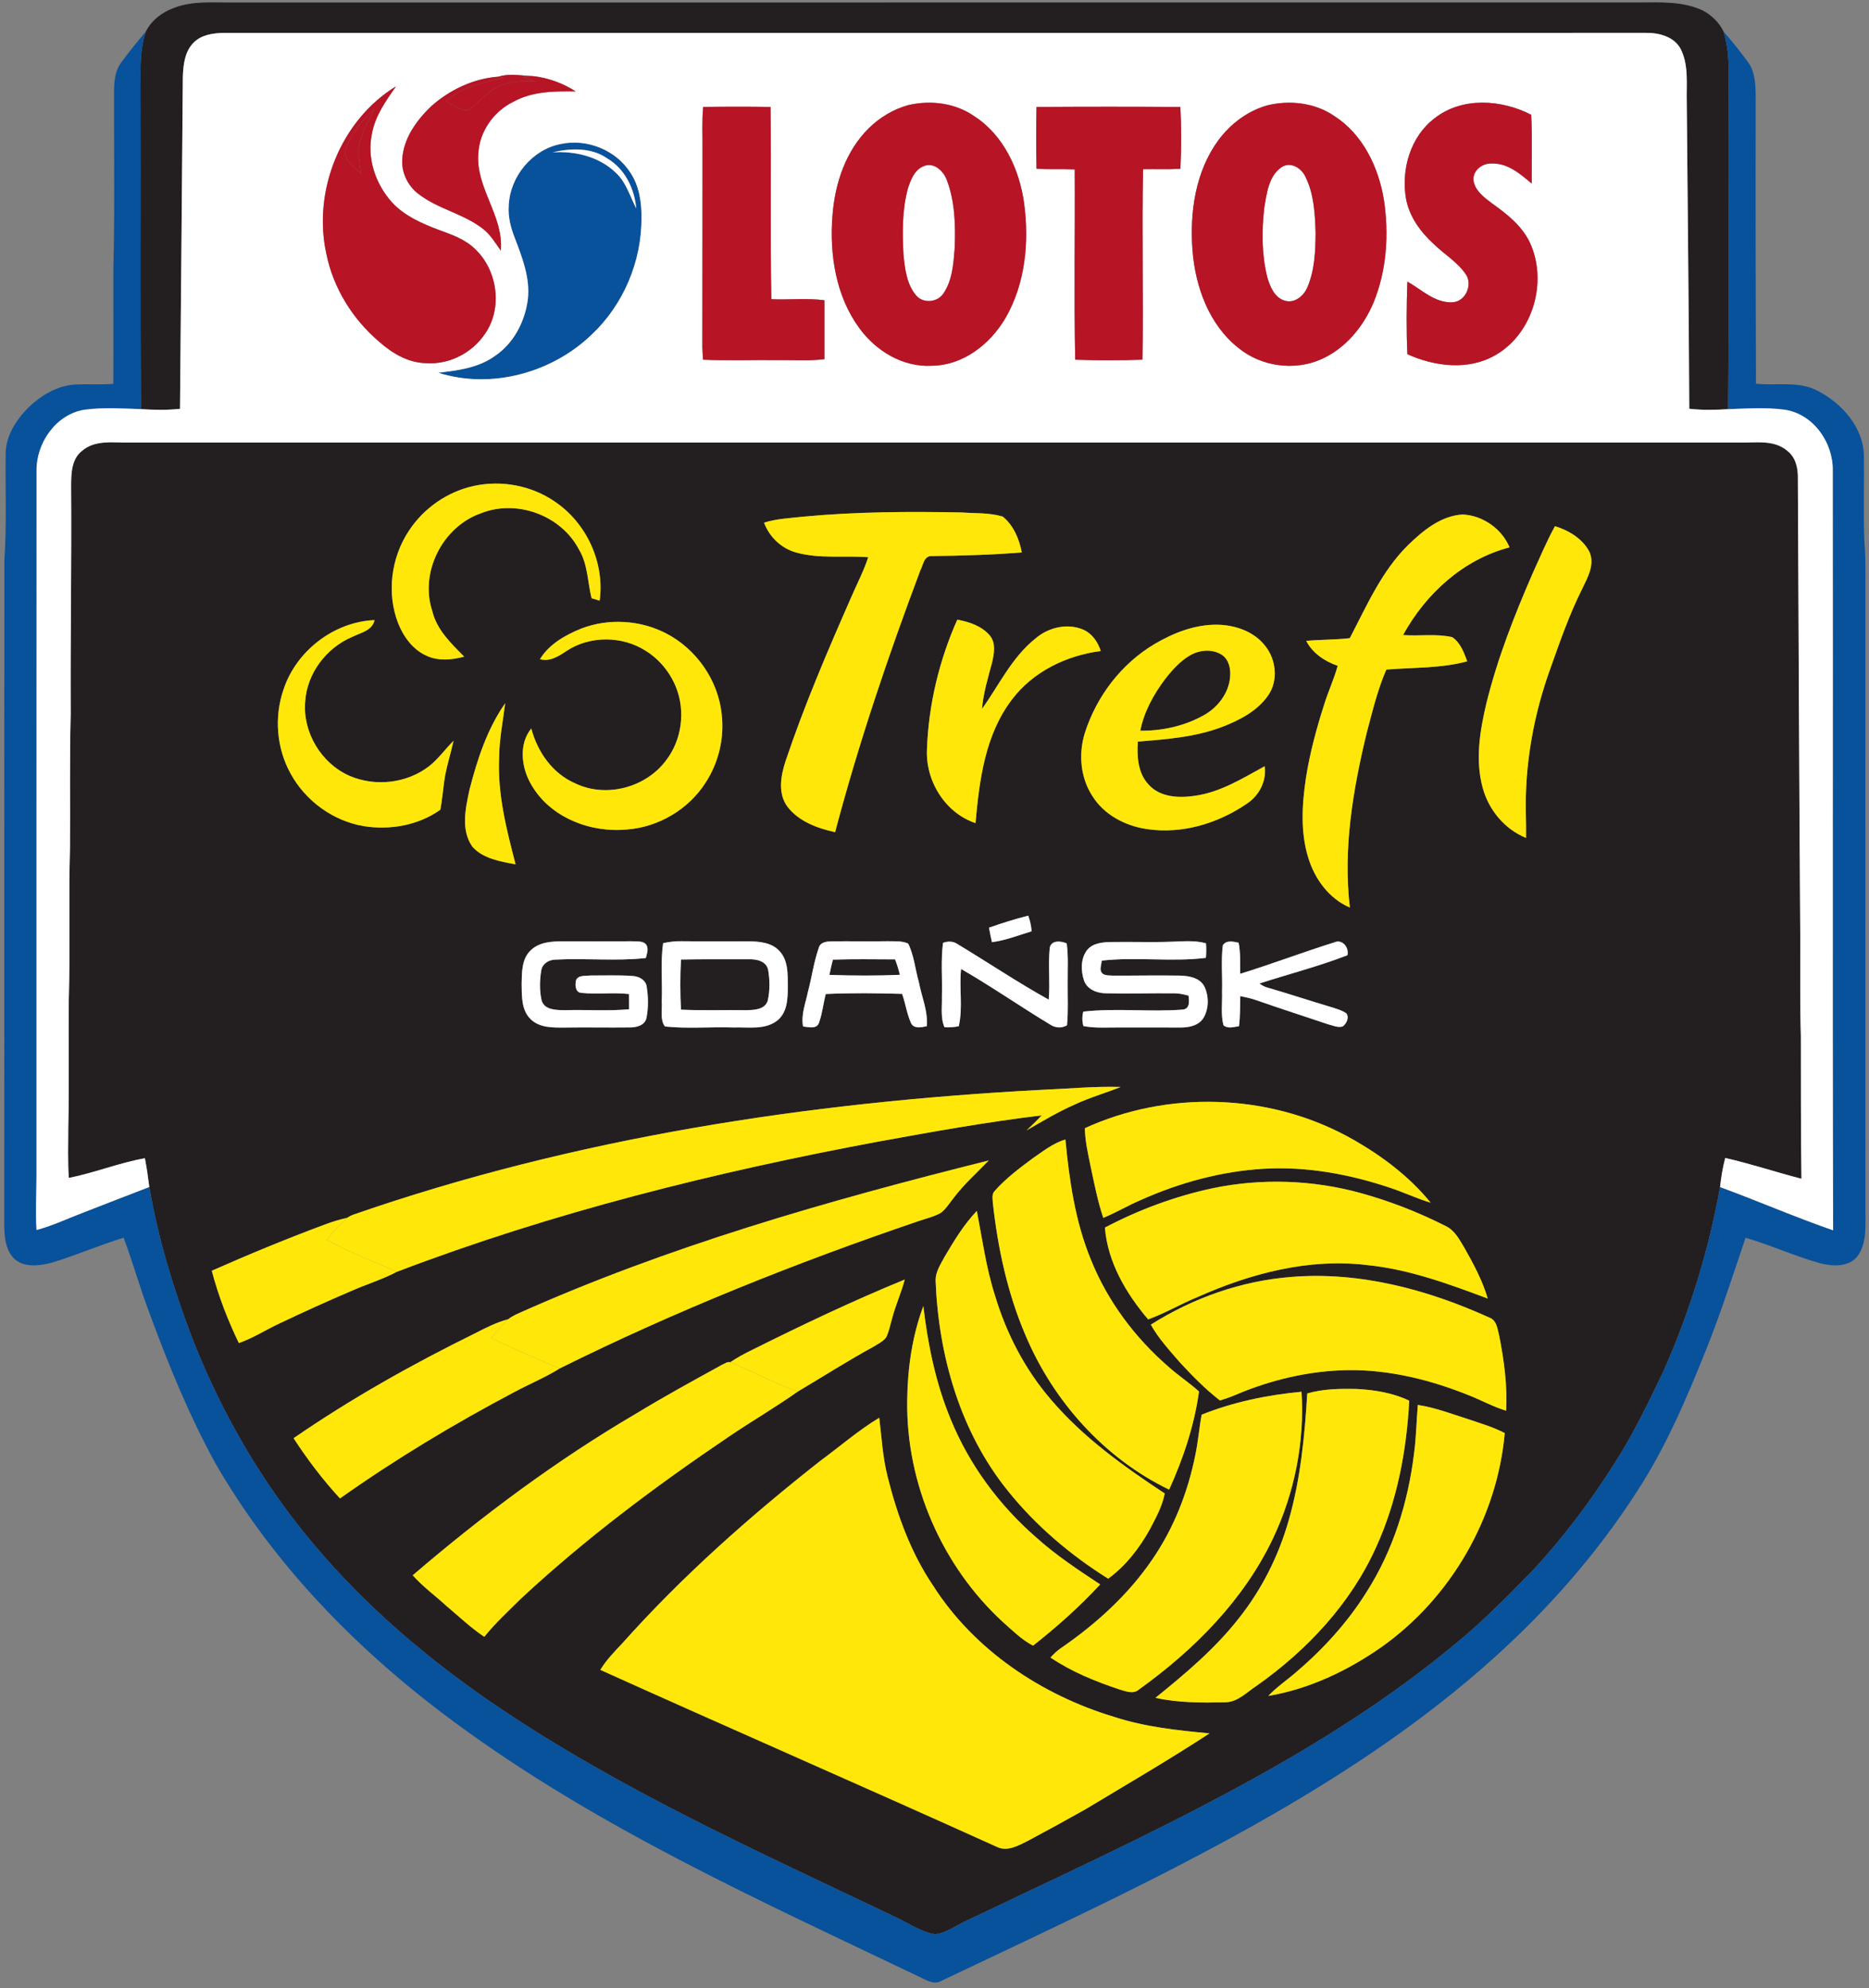 <?xml version="1.0" encoding="UTF-8" ?>
<!DOCTYPE svg PUBLIC "-//W3C//DTD SVG 1.1//EN" "http://www.w3.org/Graphics/SVG/1.1/DTD/svg11.dtd">
<svg width="754pt" height="802pt" viewBox="0 0 754 802" version="1.1" xmlns="http://www.w3.org/2000/svg">
<rect x="0" y="0" width="754" height="802" fill="#808080" stroke="none"/>
<g id="#231f20ff">
<path fill="#231f20" opacity="1.00" d=" M 70.13 3.21 C 77.73 0.24 86.03 1.10 94.00 1.00 C 283.00 1.00 472.00 1.01 660.99 0.99 C 669.66 0.97 678.79 0.43 686.86 4.19 C 690.47 6.07 693.58 9.08 695.35 12.78 C 696.90 18.04 697.43 23.53 697.41 29.00 C 697.14 74.35 697.60 119.71 697.17 165.06 C 691.95 165.38 686.70 165.50 681.49 164.89 C 681.32 123.60 680.81 82.30 680.48 41.00 C 680.31 33.98 681.32 26.44 678.11 19.92 C 675.51 14.81 669.39 13.21 664.07 13.26 C 472.70 13.28 281.33 13.26 89.96 13.27 C 85.80 13.40 81.22 14.06 78.15 17.16 C 74.52 20.74 73.93 26.14 73.76 30.98 C 73.44 75.62 72.98 120.27 72.61 164.92 C 67.37 165.50 62.09 165.37 56.84 165.04 C 56.57 121.69 56.84 78.35 56.70 35.00 C 56.58 27.58 56.48 20.00 58.76 12.85 C 61.05 8.26 65.36 4.94 70.13 3.21 Z" />
<path fill="#231f20" opacity="1.00" d=" M 32.96 181.99 C 38.45 177.10 46.30 178.75 53.00 178.52 C 269.00 178.54 485.00 178.54 701.00 178.52 C 707.71 178.78 715.57 177.07 721.11 181.92 C 724.46 184.52 725.40 188.92 725.30 192.96 C 725.60 254.97 725.84 316.98 726.27 379.00 C 726.30 391.99 726.12 404.98 726.51 417.96 C 726.55 437.15 726.46 456.33 726.75 475.51 C 716.46 472.85 706.36 469.47 696.00 467.12 C 694.98 470.97 694.34 474.90 693.91 478.86 C 689.34 504.37 681.64 529.37 671.12 553.06 C 665.11 565.50 659.21 578.05 651.73 589.68 C 641.97 605.22 630.92 619.98 618.42 633.43 C 608.69 643.37 598.96 653.36 588.22 662.23 C 560.46 685.48 529.58 704.68 497.76 721.82 C 462.47 740.90 425.97 757.59 389.78 774.86 C 385.64 776.74 381.80 779.77 377.19 780.30 C 371.29 779.26 366.28 775.61 360.90 773.18 C 306.15 747.07 250.44 722.11 200.06 687.99 C 173.02 669.63 147.84 648.27 126.77 623.21 C 105.54 598.17 88.96 569.30 77.12 538.72 C 69.84 519.28 63.69 499.32 60.23 478.83 C 59.76 474.94 59.19 471.07 58.46 467.23 C 48.03 469.07 38.15 473.13 27.76 475.17 C 27.30 468.45 27.55 461.72 27.55 455.01 C 27.94 437.68 27.61 420.34 27.76 403.01 C 28.36 382.68 27.64 362.33 28.24 342.00 C 28.38 324.01 28.04 306.02 28.53 288.04 C 28.38 257.36 28.92 226.68 28.69 196.00 C 28.72 191.12 28.79 185.35 32.96 181.99 M 191.08 196.05 C 180.50 198.34 170.97 204.99 165.02 214.02 C 157.79 224.84 155.90 239.22 160.62 251.41 C 162.83 256.99 166.72 262.26 172.38 264.66 C 177.08 266.73 182.42 266.20 187.25 264.89 C 182.01 259.55 176.25 254.16 174.42 246.59 C 169.18 230.89 178.52 212.46 194.06 207.04 C 208.44 201.30 226.33 207.86 233.52 221.59 C 237.17 227.56 237.01 234.72 238.65 241.32 C 239.74 241.62 240.83 241.95 241.91 242.30 C 244.01 226.91 236.60 210.90 223.74 202.29 C 214.33 195.83 202.21 193.59 191.08 196.05 M 324.08 208.42 C 318.77 209.02 313.36 209.22 308.24 210.85 C 310.37 216.59 315.19 221.20 321.11 222.86 C 330.61 225.52 340.56 224.05 350.27 224.78 C 348.42 230.47 345.59 235.77 343.25 241.26 C 333.77 262.84 324.47 284.54 316.96 306.90 C 315.00 312.80 313.69 319.97 317.64 325.37 C 322.21 331.39 329.76 334.12 336.90 335.70 C 346.35 299.96 358.22 264.87 371.22 230.26 C 372.41 228.08 372.73 224.03 376.02 224.31 C 388.09 224.17 400.18 223.83 412.22 222.85 C 411.19 217.44 408.88 211.92 404.52 208.38 C 399.18 206.78 393.48 207.13 387.97 206.73 C 366.67 206.30 345.31 206.43 324.08 208.42 M 567.97 219.97 C 557.35 230.48 551.35 244.40 544.54 257.43 C 538.70 258.12 532.80 257.99 526.95 258.53 C 529.59 263.56 534.40 266.76 539.65 268.58 C 538.21 273.90 535.84 278.89 534.22 284.15 C 531.10 293.88 528.42 303.79 526.84 313.90 C 525.25 324.56 524.57 335.73 527.83 346.15 C 530.45 354.64 536.21 362.55 544.57 366.09 C 541.75 342.35 545.83 318.44 551.42 295.40 C 553.71 286.88 555.73 278.22 559.29 270.11 C 570.17 269.20 581.27 269.67 591.91 266.78 C 590.59 263.21 589.16 259.23 585.87 257.03 C 579.38 255.54 572.63 256.69 566.03 256.18 C 575.16 239.51 590.32 225.68 608.98 220.80 C 605.87 213.28 598.11 207.88 590.01 207.55 C 581.22 208.09 574.02 214.08 567.97 219.97 M 627.31 212.26 C 623.92 218.42 621.22 224.93 618.30 231.32 C 610.91 248.29 604.12 265.61 599.67 283.61 C 597.04 294.74 595.06 306.57 598.16 317.81 C 600.56 326.72 607.04 334.53 615.65 338.01 C 615.69 335.01 615.63 332.00 615.58 329.00 C 615.01 308.53 618.71 288.03 625.76 268.83 C 629.52 258.18 633.29 247.48 638.38 237.36 C 640.54 232.87 643.46 227.70 641.23 222.66 C 638.49 217.31 632.90 213.98 627.31 212.26 M 114.32 278.33 C 110.58 289.28 111.58 301.76 117.16 311.92 C 123.14 323.00 134.30 331.17 146.76 333.26 C 157.38 334.97 168.81 332.93 177.66 326.64 C 178.34 322.86 178.68 319.03 179.20 315.23 C 179.96 309.66 181.77 304.31 182.98 298.84 C 179.60 302.17 176.87 306.14 173.11 309.08 C 164.15 316.02 151.37 317.46 141.01 312.98 C 129.59 307.95 122.05 295.44 123.13 282.97 C 123.85 271.63 131.62 261.41 141.97 256.98 C 145.35 255.25 150.16 254.50 151.10 250.15 C 134.62 250.85 119.38 262.68 114.32 278.33 M 386.19 249.97 C 378.93 266.31 374.63 284.13 373.97 302.02 C 373.25 314.86 381.18 327.88 393.54 332.04 C 395.08 314.80 397.39 296.40 408.22 282.23 C 416.73 270.92 430.24 264.41 444.08 262.62 C 442.92 258.99 440.61 255.59 437.04 254.02 C 430.58 251.23 422.83 253.11 417.64 257.65 C 408.21 265.20 403.03 276.37 396.16 286.00 C 396.68 279.59 398.59 273.42 400.24 267.24 C 401.01 263.75 401.84 259.57 399.44 256.52 C 396.20 252.56 391.06 250.87 386.19 249.97 M 234.58 253.53 C 228.14 256.13 221.53 259.82 217.83 265.92 C 221.88 267.04 225.39 264.69 228.59 262.57 C 238.01 256.38 250.98 256.46 260.44 262.50 C 265.99 265.93 270.32 271.21 272.73 277.26 C 276.60 286.90 275.06 298.47 268.72 306.72 C 260.53 317.75 244.46 322.02 232.01 315.99 C 222.87 312.02 216.82 303.30 214.33 293.87 C 209.11 300.28 210.37 309.90 214.38 316.62 C 221.99 329.81 238.18 336.03 252.91 334.62 C 265.69 333.66 277.80 326.49 284.69 315.66 C 289.97 307.55 292.29 297.59 291.13 287.99 C 289.68 274.29 280.84 261.72 268.62 255.45 C 258.19 250.11 245.53 249.35 234.58 253.53 M 465.79 259.79 C 452.41 267.73 442.38 280.86 437.67 295.64 C 435.02 304.08 435.84 313.76 440.77 321.23 C 445.48 328.74 453.97 333.14 462.56 334.43 C 476.75 336.61 491.45 332.18 503.13 324.12 C 508.04 320.84 511.00 315.04 510.22 309.09 C 501.26 313.99 492.31 319.62 481.98 321.03 C 475.61 321.99 468.04 321.66 463.42 316.55 C 459.05 311.93 458.60 305.18 459.04 299.17 C 470.54 298.21 482.27 297.38 493.15 293.19 C 500.12 290.50 507.19 286.83 511.58 280.57 C 515.75 274.61 514.88 266.09 510.40 260.55 C 505.86 254.69 498.25 252.12 491.05 252.01 C 482.07 251.90 473.42 255.29 465.79 259.79 M 189.44 318.42 C 187.83 325.93 185.80 334.70 190.54 341.52 C 194.88 346.44 201.87 347.50 208.00 348.68 C 204.36 334.71 200.71 320.47 201.35 305.91 C 201.39 298.43 202.87 291.08 203.81 283.69 C 196.55 294.03 192.57 306.30 189.44 318.42 M 398.98 374.23 C 399.33 376.18 399.73 378.13 400.17 380.07 C 405.68 379.37 410.86 377.29 416.14 375.70 C 416.09 373.52 415.52 371.43 414.84 369.38 C 409.48 370.73 404.19 372.38 398.98 374.23 M 214.23 383.24 C 210.41 386.69 210.53 392.27 210.44 397.00 C 210.52 401.79 210.31 407.38 213.97 411.03 C 217.62 414.72 223.19 414.54 228.00 414.51 C 236.68 414.37 245.36 414.57 254.03 414.46 C 256.66 414.49 260.01 413.72 260.77 410.80 C 261.63 406.65 261.55 402.29 260.92 398.12 C 260.56 395.24 257.64 393.76 255.00 393.70 C 249.34 393.30 243.65 393.53 237.97 393.52 C 236.06 393.78 233.27 393.25 232.37 395.47 C 231.98 397.25 232.03 400.21 234.37 400.51 C 240.81 401.21 247.32 400.26 253.77 401.00 C 253.77 403.04 253.78 405.08 253.79 407.13 C 245.22 407.93 236.59 407.24 228.00 407.51 C 224.62 407.45 219.74 407.57 218.51 403.61 C 217.61 399.60 217.70 395.35 218.39 391.31 C 218.88 388.70 221.48 387.15 224.00 387.12 C 236.16 386.45 248.42 387.81 260.55 386.47 C 260.97 384.81 261.68 383.02 260.88 381.36 C 259.68 379.31 257.01 379.93 255.04 379.70 C 245.69 379.73 236.35 379.74 227.01 379.71 C 222.58 379.75 217.62 380.01 214.23 383.24 M 267.51 380.47 C 266.40 388.26 267.28 396.16 266.96 404.00 C 267.24 407.30 266.15 411.21 268.23 414.07 C 277.43 415.06 286.75 414.16 296.00 414.48 C 301.88 414.27 308.63 415.58 313.61 411.66 C 317.65 408.40 317.82 402.78 317.82 398.02 C 317.79 393.10 318.07 387.42 314.40 383.59 C 311.27 380.18 306.33 379.78 301.99 379.72 C 292.99 379.70 283.99 379.79 274.99 379.68 C 272.47 379.61 269.97 379.94 267.51 380.47 M 330.29 382.42 C 328.29 388.12 327.52 394.16 325.96 400.00 C 325.02 404.63 323.08 409.26 323.97 414.07 C 326.12 414.30 329.59 415.32 330.43 412.48 C 331.78 408.77 332.13 404.79 333.14 400.98 C 343.39 400.52 353.68 400.62 363.93 400.93 C 365.29 404.75 365.82 408.85 367.47 412.58 C 368.56 415.18 371.74 414.41 373.89 413.97 C 374.43 407.86 371.82 402.11 370.70 396.22 C 369.21 391.04 368.78 385.48 366.38 380.62 C 363.75 379.46 360.80 379.75 358.00 379.68 C 350.65 379.82 343.30 379.64 335.95 379.72 C 333.80 379.75 330.93 379.87 330.29 382.42 M 380.44 380.34 C 379.48 387.52 380.22 394.78 379.98 402.00 C 380.11 406.12 379.34 410.45 381.02 414.37 C 382.95 414.51 384.89 414.37 386.80 413.97 C 388.52 406.39 386.89 398.55 387.73 390.88 C 399.97 397.93 411.59 406.03 423.69 413.33 C 425.75 414.68 428.31 414.87 430.46 413.60 C 430.99 408.08 430.70 402.53 430.73 397.00 C 430.68 391.53 431.05 386.03 430.35 380.58 C 428.04 379.55 424.07 379.12 423.48 382.39 C 422.80 389.32 423.67 396.31 423.08 403.26 C 410.51 396.27 398.53 388.22 386.21 380.80 C 384.45 379.60 382.37 379.64 380.44 380.34 M 438.45 383.39 C 435.90 386.86 436.03 391.71 437.35 395.64 C 438.62 399.12 442.51 400.63 445.96 400.69 C 455.32 400.90 464.69 400.61 474.06 400.71 C 475.89 400.70 477.68 401.20 479.46 401.62 C 479.75 403.69 480.12 406.80 477.33 407.25 C 463.94 408.33 450.38 406.56 437.02 408.09 C 436.52 410.02 436.54 411.98 437.07 413.91 C 441.66 414.81 446.35 414.46 451.00 414.48 C 459.34 414.42 467.68 414.51 476.02 414.50 C 479.50 414.53 483.56 413.82 485.54 410.60 C 487.73 406.85 487.75 401.89 485.90 397.99 C 484.06 394.39 479.64 393.65 475.99 393.56 C 466.99 393.40 457.98 393.61 448.98 393.57 C 447.67 393.47 446.25 393.59 445.07 392.94 C 443.17 391.67 444.38 389.31 444.46 387.52 C 458.40 385.92 472.56 388.13 486.48 386.40 C 486.68 384.44 486.68 382.48 486.52 380.53 C 482.12 379.29 477.53 379.72 473.03 379.87 C 464.67 380.20 456.30 379.86 447.93 380.01 C 444.55 380.09 440.67 380.50 438.45 383.39 M 493.31 381.34 C 492.53 387.52 493.20 393.78 493.00 400.00 C 493.15 404.51 492.44 409.15 493.56 413.57 C 495.34 415.12 497.78 414.25 499.84 413.97 C 500.35 409.95 500.27 405.89 500.34 401.85 C 502.45 402.25 504.57 402.70 506.62 403.41 C 516.31 406.79 526.08 409.94 535.81 413.21 C 537.73 413.68 539.77 414.70 541.76 414.04 C 543.21 412.85 544.37 410.60 543.21 408.84 C 541.31 407.47 538.99 406.91 536.81 406.19 C 528.35 403.69 519.98 400.89 511.51 398.44 C 510.22 398.15 509.12 397.50 508.09 396.74 C 519.91 392.93 531.99 389.83 543.57 385.35 C 544.38 382.27 541.51 378.66 538.26 380.16 C 525.53 384.13 513.05 388.91 500.31 392.83 C 500.23 388.65 500.54 384.42 499.69 380.29 C 497.56 379.84 494.72 379.10 493.31 381.34 M 420.06 439.65 C 326.03 444.62 231.87 458.98 142.69 489.94 C 141.76 490.27 140.89 490.71 140.07 491.26 C 136.95 491.95 133.90 492.89 130.92 494.02 C 115.57 499.74 100.42 505.98 85.44 512.62 C 88.07 522.66 91.84 532.44 96.36 541.79 C 102.16 539.77 107.34 536.38 112.89 533.81 C 122.45 529.27 132.08 524.89 141.80 520.74 C 147.86 518.07 154.24 516.14 160.11 513.04 C 222.96 489.07 288.49 472.79 354.55 460.48 C 376.36 456.52 398.22 452.58 420.23 449.95 C 418.29 452.04 416.23 454.02 414.16 455.99 C 420.53 452.32 426.84 448.51 433.59 445.56 C 439.58 442.73 445.98 440.95 452.11 438.48 C 441.41 438.16 430.75 439.22 420.06 439.65 M 437.66 455.11 C 437.73 460.19 438.89 465.14 439.89 470.09 C 441.41 477.20 442.77 484.38 445.09 491.28 C 450.24 489.17 455.03 486.30 460.14 484.12 C 475.90 477.06 492.84 472.43 510.11 471.46 C 527.34 470.50 544.58 473.70 560.86 479.17 C 566.36 480.98 571.60 483.51 577.16 485.16 C 568.07 473.99 556.20 465.31 543.62 458.44 C 511.35 441.01 470.97 439.86 437.66 455.11 M 416.42 467.41 C 411.11 471.36 405.75 475.39 401.34 480.36 C 399.98 481.65 400.49 483.64 400.54 485.31 C 402.56 503.47 406.42 521.57 413.62 538.43 C 424.83 565.15 445.45 588.26 471.66 600.91 C 477.37 588.34 481.80 575.03 483.71 561.33 C 479.83 557.80 475.41 554.96 471.52 551.45 C 457.86 539.66 446.75 524.79 440.04 508.00 C 433.74 492.64 431.38 476.09 429.81 459.68 C 424.78 461.14 420.68 464.52 416.42 467.41 M 208.12 530.27 C 207.05 530.81 205.99 531.40 205.05 532.16 C 200.36 533.41 196.02 535.60 191.74 537.82 C 166.40 550.27 141.69 564.15 118.44 580.17 C 124.00 588.73 130.23 596.94 137.15 604.46 C 159.62 588.57 183.24 574.35 207.58 561.51 C 213.64 558.25 220.06 555.65 225.90 551.97 C 272.64 528.77 321.20 509.37 370.59 492.58 C 373.55 491.57 376.66 490.87 379.42 489.35 C 381.55 487.83 382.90 485.51 384.52 483.52 C 388.71 477.85 394.03 473.20 398.89 468.13 C 333.98 484.35 269.28 502.79 208.12 530.27 M 489.26 479.32 C 474.12 482.56 459.44 487.99 445.75 495.20 C 446.83 509.11 454.30 521.81 463.19 532.24 C 470.08 529.76 476.40 525.97 483.17 523.21 C 504.54 513.68 528.12 507.45 551.65 510.34 C 568.50 512.04 584.45 517.95 600.19 523.83 C 598.06 516.56 594.44 509.85 590.73 503.29 C 588.77 500.05 586.92 496.38 583.36 494.65 C 572.32 489.05 560.73 484.52 548.80 481.24 C 529.46 475.94 508.89 475.25 489.26 479.32 M 381.06 507.01 C 379.49 509.96 377.46 512.95 377.44 516.42 C 378.58 546.72 387.31 577.57 406.62 601.43 C 417.88 615.47 431.83 627.29 447.06 636.83 C 454.15 631.67 459.65 624.55 463.88 616.92 C 466.31 612.30 468.89 607.64 469.88 602.46 C 453.40 591.59 437.09 579.94 424.18 564.83 C 413.61 552.63 406.01 538.02 401.40 522.59 C 397.83 511.47 396.28 499.89 394.08 488.47 C 388.86 493.97 384.89 500.50 381.06 507.01 M 464.27 534.37 C 467.34 539.86 471.63 544.53 475.72 549.28 C 480.85 554.84 486.15 560.32 492.16 564.94 C 495.60 563.97 498.86 562.53 502.15 561.17 C 515.48 555.98 529.69 552.89 544.01 552.70 C 560.85 552.54 577.47 556.72 592.99 563.03 C 597.90 564.96 602.54 567.58 607.62 569.07 C 608.13 559.04 606.81 549.01 604.89 539.19 C 604.14 536.33 603.95 532.52 600.65 531.43 C 575.78 520.15 548.39 512.86 520.90 515.12 C 500.80 516.69 481.26 523.59 464.27 534.37 M 303.45 544.54 C 300.40 546.01 297.41 547.63 294.59 549.52 C 293.45 549.19 292.42 550.10 291.41 550.48 C 279.64 556.95 267.85 563.40 256.37 570.39 C 224.42 589.14 194.61 611.36 166.51 635.46 C 170.58 640.07 175.60 643.70 180.11 647.85 C 185.14 652.07 189.90 656.64 195.38 660.29 C 199.79 654.76 205.03 650.00 210.02 645.02 C 235.95 620.86 264.40 599.57 293.75 579.74 C 303.00 573.44 312.70 567.82 321.83 561.36 C 331.99 555.33 341.95 548.97 352.31 543.30 C 354.10 542.18 356.15 541.25 357.46 539.54 C 358.68 537.16 359.13 534.49 359.88 531.94 C 361.25 526.57 363.61 521.52 365.00 516.16 C 344.10 524.73 323.66 534.44 303.45 544.54 M 365.99 565.00 C 365.53 598.47 379.98 631.73 404.63 654.36 C 408.48 657.74 412.16 661.48 416.77 663.85 C 426.36 656.29 435.56 648.13 443.83 639.15 C 434.89 633.24 425.90 627.32 417.93 620.11 C 403.02 607.13 390.96 590.78 383.50 572.44 C 377.49 557.93 374.32 542.43 372.50 526.88 C 367.97 539.03 366.12 552.07 365.99 565.00 M 527.38 562.12 C 526.34 579.24 524.70 596.45 519.98 613.00 C 515.94 627.42 509.11 641.06 499.79 652.80 C 490.19 665.08 478.21 675.15 466.14 684.90 C 475.31 686.93 484.76 686.89 494.09 686.70 C 499.26 686.75 502.96 682.63 507.00 680.01 C 527.27 665.72 544.88 646.94 555.15 624.15 C 563.62 605.62 567.45 585.29 568.51 565.03 C 561.85 561.84 554.41 560.65 547.09 560.29 C 540.49 560.17 533.76 560.25 527.38 562.12 M 484.77 570.68 C 483.77 576.13 483.35 581.68 482.19 587.11 C 479.19 601.99 473.55 616.42 464.94 628.97 C 455.21 643.32 442.15 655.13 427.93 664.90 C 426.38 665.95 425.05 667.27 423.80 668.65 C 432.29 674.39 441.90 678.28 451.59 681.51 C 454.15 682.25 457.21 683.59 459.53 681.51 C 481.71 665.59 501.71 645.51 513.55 620.61 C 522.25 602.27 526.37 581.68 525.06 561.43 C 511.32 562.72 497.61 565.54 484.77 570.68 M 571.99 566.75 C 571.42 573.25 571.35 579.78 570.47 586.25 C 568.07 605.97 562.03 625.45 551.28 642.25 C 543.48 654.75 533.39 665.69 522.16 675.18 C 518.64 678.14 514.83 680.78 511.65 684.13 C 528.17 681.35 543.73 673.95 557.39 664.37 C 585.33 644.55 604.00 612.24 607.05 578.11 C 602.41 575.65 597.34 574.23 592.41 572.53 C 585.67 570.38 579.01 567.82 571.99 566.75 M 331.11 589.17 C 302.53 611.63 275.20 635.84 250.98 662.99 C 247.83 666.34 244.58 669.66 242.18 673.62 C 295.36 697.61 348.85 720.91 402.00 744.95 C 406.32 747.17 410.84 744.49 414.70 742.58 C 422.48 738.42 430.23 734.19 437.92 729.85 C 454.66 719.77 471.58 709.94 487.94 699.24 C 475.00 698.03 461.97 696.66 449.55 692.61 C 420.21 683.80 392.99 665.64 376.38 639.56 C 367.45 626.35 361.96 611.16 358.11 595.79 C 356.10 587.97 355.68 579.90 354.71 571.92 C 346.35 576.95 338.97 583.41 331.11 589.17 Z" />
<path fill="#231f20" opacity="1.00" d=" M 480.25 264.28 C 484.05 262.14 489.13 261.72 492.91 264.14 C 495.77 266.05 496.56 269.79 496.26 273.02 C 495.76 279.63 491.27 285.41 485.59 288.56 C 477.83 292.89 468.86 294.87 460.02 294.77 C 461.52 287.14 465.36 280.17 469.99 274.00 C 472.88 270.28 476.11 266.65 480.25 264.28 Z" />
<path fill="#231f20" opacity="1.00" d=" M 274.73 387.08 C 283.84 386.88 292.96 387.03 302.07 386.98 C 305.13 386.86 309.12 387.67 309.87 391.19 C 310.59 395.29 310.64 399.63 309.71 403.70 C 308.58 407.34 304.15 407.45 301.00 407.50 C 292.24 407.36 283.47 407.71 274.72 407.29 C 274.39 400.56 274.36 393.80 274.73 387.08 Z" />
<path fill="#231f20" opacity="1.00" d=" M 336.01 387.13 C 344.37 386.84 352.73 387.00 361.09 387.02 C 361.88 389.04 362.53 391.11 363.02 393.24 C 353.56 393.65 344.07 393.61 334.61 393.26 C 335.01 391.19 335.48 389.15 336.01 387.13 Z" />
</g>
<g id="#08519bff">
<path fill="#08519b" opacity="1.00" d=" M 49.03 25.02 C 52.13 20.85 55.37 16.78 58.76 12.85 C 56.48 20.00 56.58 27.58 56.70 35.00 C 56.84 78.35 56.57 121.69 56.84 165.04 C 49.30 164.79 41.70 164.29 34.20 165.27 C 22.66 167.02 14.59 178.63 14.74 189.94 C 14.69 284.63 14.74 379.32 14.72 474.01 C 14.71 481.40 14.26 488.79 14.73 496.18 C 21.11 494.48 27.08 491.65 33.22 489.30 C 42.23 485.83 51.21 482.27 60.23 478.83 C 63.69 499.32 69.84 519.28 77.12 538.72 C 88.96 569.30 105.54 598.17 126.77 623.21 C 147.84 648.27 173.02 669.63 200.06 687.99 C 250.44 722.11 306.15 747.07 360.90 773.18 C 366.28 775.61 371.29 779.26 377.19 780.30 C 381.80 779.77 385.64 776.74 389.78 774.86 C 425.97 757.59 462.47 740.90 497.76 721.82 C 529.58 704.68 560.46 685.48 588.22 662.23 C 598.96 653.36 608.69 643.37 618.42 633.43 C 630.92 619.98 641.97 605.22 651.73 589.68 C 659.21 578.05 665.11 565.50 671.12 553.06 C 681.64 529.37 689.34 504.37 693.91 478.86 C 709.20 484.47 724.15 490.98 739.53 496.31 C 739.23 394.20 739.52 292.08 739.38 189.96 C 739.63 178.52 731.51 166.91 719.81 165.25 C 712.31 164.28 704.71 164.80 697.17 165.06 C 697.60 119.71 697.14 74.35 697.41 29.00 C 697.43 23.53 696.90 18.04 695.35 12.78 C 698.80 16.65 702.00 20.75 705.08 24.92 C 708.14 28.93 708.22 34.19 708.29 39.01 C 708.20 77.60 708.26 116.19 708.40 154.78 C 716.70 155.71 725.64 153.53 733.34 157.69 C 743.14 162.74 751.76 172.43 751.96 183.93 C 752.12 195.30 751.69 206.67 752.12 218.03 C 752.83 226.67 752.48 235.34 752.55 244.00 C 752.56 325.33 752.52 406.66 752.57 487.99 C 752.49 494.21 753.27 501.15 749.51 506.55 C 746.05 511.23 739.40 510.90 734.35 509.62 C 724.11 506.76 714.40 502.28 704.20 499.31 C 699.03 514.64 694.08 530.06 688.04 545.09 C 680.24 564.52 671.95 583.93 660.48 601.53 C 644.34 626.67 624.44 649.29 602.21 669.21 C 575.10 693.57 544.69 713.97 513.16 732.11 C 470.07 756.90 424.83 777.64 379.98 798.97 C 376.58 801.08 373.11 798.34 369.99 797.02 C 305.99 766.42 240.64 737.04 183.30 694.69 C 144.92 666.44 110.70 631.66 86.84 590.18 C 76.36 571.07 68.10 550.84 60.57 530.42 C 56.63 520.17 53.72 509.56 49.88 499.29 C 40.00 502.31 30.51 506.49 20.61 509.44 C 15.67 510.68 9.45 511.47 5.49 507.52 C 1.64 503.37 1.72 497.30 1.70 492.00 C 1.81 403.34 1.68 314.67 1.77 226.00 C 2.74 211.67 2.12 197.29 2.29 182.94 C 2.34 176.25 6.03 170.21 10.44 165.44 C 15.83 159.87 22.98 155.34 30.93 155.09 C 35.85 154.90 40.79 155.23 45.71 154.85 C 45.83 139.23 45.68 123.61 45.74 107.99 C 46.31 86.00 45.96 64.00 46.01 42.00 C 46.10 36.29 45.35 29.87 49.03 25.02 Z" />
<path fill="#08519b" opacity="1.00" d=" M 205.24 83.02 C 205.66 71.33 214.60 60.36 226.17 58.11 C 236.75 55.80 248.48 60.50 254.32 69.66 C 257.90 75.04 258.86 81.66 258.79 88.00 C 258.84 105.45 251.55 122.84 238.84 134.84 C 222.83 150.39 198.29 157.15 176.81 150.37 C 184.70 149.45 192.97 148.42 199.60 143.64 C 207.18 138.59 211.73 129.85 212.92 120.96 C 213.98 112.36 210.75 104.06 207.75 96.17 C 206.09 92.00 204.90 87.55 205.24 83.02 M 222.87 61.46 C 232.00 60.85 241.63 63.15 248.37 69.62 C 252.60 73.49 254.12 79.18 256.69 84.10 C 255.96 76.13 252.15 68.16 245.08 63.97 C 238.63 59.42 230.23 59.75 222.87 61.46 Z" />
</g>
<g id="#ffffffff">
<path fill="#ffffff" opacity="1.00" d=" M 78.15 17.16 C 81.22 14.06 85.80 13.40 89.96 13.27 C 281.33 13.26 472.70 13.28 664.07 13.26 C 669.39 13.21 675.51 14.81 678.11 19.92 C 681.32 26.44 680.31 33.98 680.48 41.00 C 680.81 82.30 681.32 123.60 681.49 164.89 C 686.70 165.50 691.95 165.38 697.17 165.06 C 704.71 164.80 712.31 164.28 719.81 165.25 C 731.51 166.91 739.63 178.52 739.38 189.96 C 739.52 292.08 739.23 394.20 739.53 496.31 C 724.15 490.98 709.20 484.47 693.91 478.86 C 694.34 474.90 694.98 470.97 696.00 467.12 C 706.36 469.47 716.46 472.85 726.75 475.51 C 726.46 456.33 726.55 437.15 726.51 417.96 C 726.12 404.98 726.30 391.99 726.27 379.00 C 725.84 316.98 725.60 254.97 725.30 192.96 C 725.40 188.92 724.46 184.52 721.11 181.92 C 715.57 177.07 707.71 178.78 701.00 178.52 C 485.00 178.54 269.00 178.54 53.00 178.52 C 46.30 178.75 38.45 177.10 32.96 181.99 C 28.79 185.35 28.72 191.12 28.69 196.00 C 28.92 226.68 28.38 257.36 28.53 288.04 C 28.04 306.02 28.38 324.01 28.24 342.00 C 27.64 362.33 28.36 382.68 27.76 403.01 C 27.61 420.34 27.94 437.68 27.55 455.01 C 27.55 461.72 27.30 468.45 27.76 475.17 C 38.15 473.13 48.03 469.07 58.46 467.23 C 59.19 471.07 59.76 474.94 60.23 478.83 C 51.21 482.27 42.23 485.83 33.22 489.30 C 27.08 491.65 21.11 494.48 14.73 496.18 C 14.26 488.79 14.71 481.40 14.72 474.01 C 14.74 379.32 14.69 284.63 14.74 189.94 C 14.59 178.63 22.66 167.02 34.20 165.27 C 41.70 164.29 49.30 164.79 56.84 165.04 C 62.09 165.37 67.37 165.50 72.61 164.92 C 72.98 120.27 73.44 75.62 73.76 30.98 C 73.93 26.14 74.52 20.74 78.15 17.16 M 201.06 30.93 C 191.03 31.66 181.38 36.24 173.92 42.91 C 168.08 48.51 162.85 55.71 162.30 64.05 C 161.85 69.51 164.48 74.94 168.81 78.23 C 176.65 84.33 186.91 86.15 194.76 92.25 C 197.83 94.60 199.82 97.98 202.03 101.09 C 203.29 87.17 191.86 75.87 192.97 61.97 C 193.41 53.06 199.12 44.98 207.05 41.08 C 214.74 36.81 223.71 36.75 232.25 36.89 C 227.11 33.57 221.20 31.41 215.12 30.71 C 210.47 30.56 205.59 29.51 201.06 30.93 M 131.67 102.42 C 134.46 116.26 142.32 128.83 153.06 137.93 C 158.31 142.58 164.78 146.40 171.99 146.50 C 181.27 147.14 190.53 142.33 195.67 134.65 C 202.89 124.25 200.73 108.96 191.59 100.41 C 187.62 96.51 182.26 94.66 177.15 92.79 C 170.31 90.21 163.30 87.19 158.23 81.73 C 151.55 74.38 147.95 63.94 150.02 54.08 C 151.28 46.83 155.63 40.73 159.75 34.84 C 137.43 48.52 126.07 77.02 131.67 102.42 M 366.37 42.42 C 360.43 44.05 355.00 47.34 350.60 51.61 C 341.16 60.84 336.80 74.07 335.84 86.99 C 334.61 102.66 337.17 119.42 346.66 132.34 C 353.33 141.59 364.33 148.24 375.99 147.54 C 388.47 147.40 399.33 138.94 405.49 128.55 C 413.66 114.60 415.26 97.69 413.14 81.91 C 411.24 68.31 404.89 54.55 393.06 46.89 C 385.37 41.52 375.37 40.29 366.37 42.42 M 511.38 42.47 C 503.41 44.67 496.46 49.92 491.56 56.51 C 482.23 69.20 479.90 85.71 481.09 101.08 C 482.26 115.74 487.75 131.03 499.63 140.37 C 508.78 147.87 522.15 149.74 532.97 144.94 C 542.76 140.62 549.98 131.85 554.08 122.15 C 559.47 109.07 560.38 94.48 558.30 80.59 C 556.14 67.41 549.78 54.14 538.23 46.76 C 530.46 41.46 520.41 40.30 511.38 42.47 M 578.72 47.74 C 569.01 55.09 565.25 68.23 567.18 79.94 C 568.44 87.29 573.07 93.58 578.47 98.51 C 582.70 102.61 587.99 105.71 591.34 110.64 C 594.25 114.88 591.22 121.72 585.94 121.94 C 578.85 122.30 573.56 116.82 567.77 113.61 C 567.42 123.36 567.33 133.15 567.78 142.89 C 578.80 147.87 592.46 149.57 603.30 143.25 C 618.54 134.50 624.50 113.50 617.14 97.75 C 613.91 91.02 607.89 86.30 601.96 82.07 C 598.78 79.67 595.01 76.97 594.43 72.71 C 594.09 68.66 598.21 65.66 602.01 65.96 C 608.36 65.84 613.36 70.20 617.93 74.04 C 617.85 64.79 618.21 55.54 617.72 46.30 C 605.75 40.10 589.75 38.99 578.72 47.74 M 283.68 43.14 C 283.15 48.75 283.45 54.38 283.41 60.00 C 283.38 86.66 283.40 113.33 283.35 140.00 C 283.37 141.70 283.51 143.41 283.63 145.11 C 293.74 145.53 303.87 145.16 314.00 145.27 C 320.19 145.18 326.41 145.67 332.58 144.89 C 332.58 136.96 332.58 129.04 332.58 121.12 C 325.47 120.20 318.30 121.03 311.17 120.70 C 310.69 94.86 311.16 69.00 310.85 43.15 C 301.80 42.99 292.73 43.02 283.68 43.14 M 418.15 43.15 C 418.00 51.45 417.96 59.77 418.16 68.07 C 423.29 68.42 428.43 68.10 433.57 68.35 C 433.73 93.93 433.24 119.53 433.76 145.11 C 442.80 145.41 451.86 145.43 460.90 145.10 C 461.31 119.49 460.61 93.87 461.14 68.26 C 466.16 68.15 471.19 68.40 476.21 68.09 C 476.60 59.79 476.61 51.46 476.20 43.16 C 456.85 43.01 437.50 43.03 418.15 43.15 M 205.24 83.02 C 204.90 87.55 206.09 92.00 207.75 96.17 C 210.75 104.06 213.98 112.36 212.92 120.96 C 211.73 129.85 207.18 138.59 199.60 143.64 C 192.97 148.42 184.70 149.45 176.81 150.37 C 198.29 157.15 222.83 150.39 238.84 134.84 C 251.55 122.84 258.84 105.45 258.79 88.00 C 258.86 81.66 257.90 75.04 254.32 69.66 C 248.48 60.50 236.75 55.80 226.17 58.11 C 214.60 60.36 205.66 71.33 205.24 83.02 Z" />
<path fill="#ffffff" opacity="1.00" d=" M 222.87 61.46 C 230.23 59.75 238.63 59.42 245.08 63.97 C 252.15 68.16 255.96 76.13 256.69 84.10 C 254.12 79.18 252.60 73.49 248.37 69.62 C 241.63 63.15 232.00 60.85 222.87 61.46 Z" />
<path fill="#ffffff" opacity="1.00" d=" M 372.31 67.17 C 376.65 65.06 380.78 69.03 382.08 72.93 C 385.27 81.53 385.50 90.92 385.15 99.99 C 384.65 106.31 384.24 113.16 380.50 118.53 C 378.08 122.00 372.52 122.50 369.68 119.28 C 365.76 114.76 365.08 108.46 364.49 102.74 C 364.01 93.91 363.93 84.87 366.21 76.25 C 367.31 72.79 368.75 68.79 372.31 67.17 Z" />
<path fill="#ffffff" opacity="1.00" d=" M 517.36 67.22 C 520.98 65.22 525.12 67.95 526.66 71.34 C 530.11 78.31 530.51 86.31 530.74 93.96 C 530.70 101.25 530.38 108.79 527.55 115.61 C 526.18 119.12 522.57 122.37 518.58 121.37 C 514.25 120.29 512.35 115.67 511.25 111.79 C 508.97 102.72 509.01 93.20 510.02 83.95 C 511.03 78.04 511.78 70.70 517.36 67.22 Z" />
<path fill="#ffffff" opacity="1.00" d=" M 398.98 374.23 C 404.19 372.38 409.48 370.73 414.84 369.38 C 415.52 371.43 416.09 373.52 416.14 375.70 C 410.86 377.29 405.68 379.37 400.17 380.07 C 399.73 378.13 399.33 376.18 398.98 374.23 Z" />
<path fill="#ffffff" opacity="1.00" d=" M 214.23 383.24 C 217.62 380.01 222.58 379.75 227.01 379.71 C 236.35 379.74 245.69 379.73 255.04 379.70 C 257.01 379.93 259.68 379.31 260.88 381.36 C 261.68 383.02 260.97 384.81 260.55 386.47 C 248.42 387.81 236.16 386.45 224.00 387.12 C 221.48 387.15 218.88 388.70 218.39 391.31 C 217.70 395.35 217.61 399.60 218.51 403.61 C 219.74 407.57 224.62 407.45 228.00 407.51 C 236.59 407.24 245.22 407.93 253.79 407.13 C 253.78 405.08 253.77 403.04 253.77 401.00 C 247.32 400.26 240.81 401.21 234.37 400.51 C 232.03 400.21 231.98 397.25 232.37 395.47 C 233.27 393.25 236.06 393.78 237.97 393.52 C 243.65 393.53 249.34 393.30 255.00 393.70 C 257.64 393.76 260.56 395.24 260.92 398.12 C 261.55 402.29 261.63 406.65 260.77 410.80 C 260.01 413.72 256.66 414.49 254.03 414.46 C 245.36 414.57 236.68 414.37 228.00 414.51 C 223.19 414.54 217.62 414.72 213.97 411.03 C 210.31 407.38 210.52 401.79 210.44 397.00 C 210.53 392.27 210.41 386.69 214.23 383.24 Z" />
<path fill="#ffffff" opacity="1.00" d=" M 267.51 380.47 C 269.97 379.94 272.47 379.61 274.99 379.68 C 283.99 379.79 292.99 379.70 301.99 379.72 C 306.33 379.78 311.27 380.18 314.40 383.59 C 318.07 387.42 317.79 393.10 317.82 398.02 C 317.82 402.78 317.65 408.40 313.61 411.66 C 308.63 415.58 301.88 414.27 296.00 414.48 C 286.75 414.16 277.43 415.06 268.23 414.07 C 266.15 411.21 267.24 407.30 266.96 404.00 C 267.28 396.16 266.40 388.26 267.51 380.47 M 274.73 387.08 C 274.36 393.80 274.39 400.56 274.72 407.29 C 283.47 407.71 292.24 407.36 301.00 407.50 C 304.15 407.45 308.58 407.34 309.71 403.70 C 310.64 399.63 310.59 395.29 309.87 391.19 C 309.12 387.67 305.13 386.86 302.07 386.98 C 292.96 387.03 283.84 386.88 274.73 387.08 Z" />
<path fill="#ffffff" opacity="1.00" d=" M 330.29 382.42 C 330.93 379.87 333.80 379.75 335.95 379.72 C 343.30 379.64 350.65 379.82 358.00 379.68 C 360.80 379.75 363.75 379.46 366.38 380.62 C 368.78 385.48 369.21 391.04 370.70 396.22 C 371.82 402.11 374.43 407.86 373.89 413.97 C 371.74 414.41 368.56 415.18 367.47 412.58 C 365.82 408.85 365.29 404.75 363.93 400.93 C 353.68 400.62 343.39 400.52 333.14 400.98 C 332.13 404.79 331.78 408.77 330.43 412.48 C 329.59 415.32 326.12 414.30 323.97 414.07 C 323.08 409.26 325.02 404.63 325.96 400.00 C 327.52 394.16 328.29 388.12 330.29 382.42 M 336.01 387.13 C 335.48 389.15 335.01 391.19 334.61 393.26 C 344.07 393.61 353.56 393.65 363.02 393.24 C 362.53 391.11 361.88 389.04 361.09 387.02 C 352.73 387.00 344.37 386.84 336.01 387.13 Z" />
<path fill="#ffffff" opacity="1.00" d=" M 380.44 380.34 C 382.37 379.64 384.45 379.60 386.21 380.80 C 398.53 388.22 410.51 396.27 423.08 403.26 C 423.67 396.31 422.80 389.32 423.48 382.39 C 424.07 379.12 428.04 379.55 430.35 380.58 C 431.05 386.03 430.68 391.53 430.73 397.00 C 430.70 402.53 430.99 408.08 430.46 413.60 C 428.31 414.87 425.75 414.68 423.69 413.33 C 411.59 406.03 399.97 397.93 387.73 390.88 C 386.89 398.55 388.52 406.39 386.80 413.97 C 384.89 414.37 382.95 414.51 381.02 414.37 C 379.34 410.45 380.11 406.12 379.98 402.00 C 380.22 394.78 379.48 387.52 380.44 380.34 Z" />
<path fill="#ffffff" opacity="1.00" d=" M 438.45 383.39 C 440.67 380.50 444.55 380.09 447.93 380.01 C 456.30 379.86 464.67 380.20 473.03 379.87 C 477.53 379.72 482.12 379.29 486.52 380.53 C 486.68 382.48 486.68 384.44 486.48 386.40 C 472.56 388.13 458.40 385.92 444.46 387.52 C 444.38 389.31 443.17 391.67 445.07 392.94 C 446.25 393.59 447.67 393.47 448.98 393.57 C 457.98 393.61 466.99 393.40 475.99 393.56 C 479.64 393.65 484.06 394.39 485.90 397.99 C 487.75 401.89 487.73 406.85 485.54 410.60 C 483.56 413.82 479.50 414.53 476.02 414.50 C 467.68 414.51 459.34 414.42 451.00 414.48 C 446.35 414.46 441.66 414.81 437.07 413.91 C 436.54 411.98 436.52 410.02 437.02 408.09 C 450.38 406.56 463.94 408.33 477.33 407.25 C 480.12 406.80 479.75 403.69 479.46 401.62 C 477.68 401.20 475.89 400.70 474.06 400.71 C 464.69 400.61 455.32 400.90 445.96 400.69 C 442.51 400.63 438.62 399.12 437.35 395.64 C 436.03 391.71 435.90 386.86 438.45 383.39 Z" />
<path fill="#ffffff" opacity="1.00" d=" M 493.31 381.34 C 494.72 379.10 497.56 379.84 499.69 380.29 C 500.54 384.42 500.23 388.65 500.31 392.83 C 513.05 388.91 525.53 384.13 538.26 380.16 C 541.51 378.66 544.38 382.27 543.57 385.35 C 531.99 389.83 519.91 392.93 508.09 396.74 C 509.12 397.50 510.22 398.15 511.51 398.44 C 519.98 400.89 528.35 403.69 536.81 406.19 C 538.99 406.91 541.31 407.47 543.21 408.84 C 544.37 410.60 543.21 412.85 541.76 414.04 C 539.77 414.70 537.73 413.68 535.81 413.21 C 526.08 409.94 516.31 406.79 506.62 403.41 C 504.57 402.70 502.45 402.25 500.34 401.85 C 500.27 405.89 500.35 409.95 499.84 413.97 C 497.78 414.25 495.34 415.12 493.56 413.57 C 492.44 409.15 493.15 404.51 493.00 400.00 C 493.20 393.78 492.53 387.52 493.31 381.34 Z" />
</g>
<g id="#ffe809ff">
<path fill="#b71525" opacity="1.00" d=" M 201.06 30.93 C 205.59 29.51 210.47 30.56 215.12 30.71 C 213.65 30.79 212.18 30.91 210.72 31.05 C 212.48 31.66 214.24 32.26 216.01 32.82 C 210.73 32.59 205.15 32.63 200.42 35.31 C 195.87 37.54 192.85 41.82 188.68 44.55 C 185.39 44.48 182.65 42.37 179.92 40.79 C 186.32 34.90 195.08 33.38 203.21 31.36 C 202.67 31.25 201.60 31.04 201.06 30.93 Z" />
<path fill="#b71525" opacity="1.00" d=" M 139.63 59.57 C 142.08 53.58 146.16 48.28 151.05 44.06 C 148.86 48.68 145.93 53.06 145.03 58.18 C 144.21 62.09 145.10 66.05 145.62 69.93 C 142.82 67.16 137.81 64.21 139.63 59.57 Z" />
<path fill="#ffe809" opacity="1.00" d=" M 191.08 196.05 C 202.21 193.59 214.33 195.83 223.74 202.29 C 236.60 210.90 244.01 226.91 241.91 242.30 C 240.83 241.95 239.74 241.62 238.65 241.32 C 237.01 234.72 237.17 227.56 233.52 221.59 C 226.33 207.86 208.44 201.30 194.06 207.04 C 178.52 212.46 169.18 230.89 174.42 246.59 C 176.25 254.16 182.01 259.55 187.25 264.89 C 182.42 266.20 177.08 266.73 172.38 264.66 C 166.72 262.26 162.83 256.99 160.62 251.41 C 155.90 239.22 157.79 224.84 165.02 214.02 C 170.97 204.99 180.50 198.34 191.08 196.05 Z" />
<path fill="#ffe809" opacity="1.00" d=" M 324.08 208.42 C 345.31 206.43 366.67 206.30 387.97 206.73 C 393.48 207.13 399.18 206.78 404.52 208.38 C 408.88 211.92 411.19 217.44 412.22 222.85 C 400.18 223.83 388.09 224.17 376.02 224.31 C 372.73 224.03 372.41 228.08 371.22 230.26 C 358.22 264.87 346.35 299.96 336.90 335.70 C 329.76 334.12 322.21 331.39 317.64 325.37 C 313.69 319.97 315.00 312.80 316.96 306.90 C 324.47 284.54 333.77 262.84 343.25 241.26 C 345.59 235.77 348.42 230.47 350.27 224.78 C 340.56 224.05 330.61 225.52 321.11 222.86 C 315.19 221.20 310.37 216.59 308.24 210.85 C 313.36 209.22 318.77 209.02 324.08 208.42 Z" />
<path fill="#ffe809" opacity="1.00" d=" M 567.97 219.97 C 574.02 214.08 581.22 208.09 590.01 207.55 C 598.11 207.88 605.87 213.28 608.98 220.80 C 590.32 225.68 575.16 239.51 566.03 256.18 C 572.63 256.69 579.38 255.54 585.87 257.03 C 589.16 259.23 590.59 263.21 591.91 266.78 C 581.27 269.67 570.17 269.20 559.29 270.11 C 555.73 278.22 553.71 286.88 551.42 295.40 C 545.83 318.44 541.75 342.35 544.57 366.09 C 536.21 362.55 530.45 354.64 527.83 346.15 C 524.57 335.73 525.25 324.56 526.84 313.90 C 528.42 303.79 531.10 293.88 534.22 284.15 C 535.84 278.89 538.21 273.90 539.65 268.58 C 534.40 266.76 529.59 263.56 526.95 258.53 C 532.80 257.99 538.70 258.12 544.54 257.43 C 551.35 244.40 557.35 230.48 567.97 219.97 Z" />
<path fill="#ffe809" opacity="1.00" d=" M 627.31 212.26 C 632.90 213.98 638.49 217.31 641.23 222.66 C 643.46 227.70 640.54 232.87 638.38 237.36 C 633.29 247.48 629.52 258.18 625.76 268.83 C 618.71 288.03 615.01 308.53 615.58 329.00 C 615.63 332.00 615.69 335.01 615.65 338.01 C 607.04 334.53 600.56 326.72 598.16 317.81 C 595.06 306.57 597.04 294.74 599.67 283.61 C 604.12 265.61 610.91 248.29 618.30 231.32 C 621.22 224.93 623.92 218.42 627.31 212.26 Z" />
<path fill="#ffe809" opacity="1.00" d=" M 114.32 278.33 C 119.38 262.68 134.62 250.85 151.10 250.15 C 150.16 254.50 145.35 255.25 141.97 256.98 C 131.62 261.41 123.85 271.63 123.13 282.97 C 122.05 295.44 129.59 307.95 141.01 312.98 C 151.37 317.46 164.15 316.02 173.11 309.08 C 176.87 306.14 179.60 302.17 182.98 298.84 C 181.77 304.31 179.96 309.66 179.20 315.23 C 178.68 319.03 178.34 322.86 177.66 326.64 C 168.81 332.93 157.38 334.97 146.76 333.26 C 134.30 331.17 123.14 323.00 117.16 311.92 C 111.58 301.76 110.58 289.28 114.32 278.33 Z" />
<path fill="#ffe809" opacity="1.00" d=" M 386.19 249.97 C 391.06 250.87 396.20 252.56 399.44 256.52 C 401.84 259.57 401.01 263.75 400.24 267.24 C 398.59 273.42 396.68 279.59 396.16 286.00 C 403.03 276.37 408.21 265.20 417.64 257.65 C 422.83 253.11 430.58 251.23 437.04 254.02 C 440.61 255.59 442.92 258.99 444.08 262.62 C 430.24 264.41 416.73 270.92 408.22 282.23 C 397.39 296.40 395.08 314.80 393.54 332.04 C 381.18 327.88 373.25 314.86 373.97 302.02 C 374.63 284.13 378.93 266.31 386.19 249.97 Z" />
<path fill="#ffe809" opacity="1.00" d=" M 234.58 253.53 C 245.53 249.35 258.19 250.11 268.62 255.45 C 280.84 261.72 289.68 274.29 291.13 287.99 C 292.29 297.59 289.97 307.55 284.69 315.66 C 277.80 326.49 265.69 333.66 252.91 334.62 C 238.18 336.03 221.99 329.81 214.38 316.62 C 210.37 309.90 209.11 300.28 214.33 293.87 C 216.82 303.30 222.87 312.02 232.01 315.99 C 244.46 322.02 260.53 317.75 268.72 306.72 C 275.06 298.47 276.60 286.90 272.73 277.26 C 270.32 271.21 265.99 265.93 260.44 262.50 C 250.98 256.46 238.01 256.38 228.59 262.57 C 225.39 264.69 221.88 267.04 217.83 265.92 C 221.53 259.82 228.14 256.13 234.58 253.53 Z" />
<path fill="#ffe809" opacity="1.00" d=" M 465.79 259.79 C 473.42 255.29 482.07 251.90 491.05 252.01 C 498.25 252.12 505.86 254.69 510.40 260.55 C 514.88 266.09 515.75 274.61 511.58 280.57 C 507.19 286.83 500.12 290.50 493.15 293.19 C 482.27 297.38 470.54 298.21 459.04 299.17 C 458.60 305.18 459.05 311.93 463.42 316.55 C 468.04 321.66 475.61 321.99 481.98 321.03 C 492.31 319.62 501.26 313.99 510.22 309.09 C 511.00 315.04 508.04 320.84 503.13 324.12 C 491.45 332.18 476.75 336.61 462.56 334.43 C 453.97 333.14 445.48 328.74 440.77 321.23 C 435.84 313.76 435.02 304.08 437.67 295.64 C 442.38 280.86 452.41 267.73 465.79 259.79 M 480.25 264.28 C 476.11 266.65 472.88 270.28 469.99 274.00 C 465.36 280.17 461.52 287.14 460.02 294.77 C 468.86 294.87 477.83 292.89 485.59 288.56 C 491.27 285.41 495.76 279.63 496.26 273.02 C 496.56 269.79 495.77 266.05 492.91 264.14 C 489.13 261.72 484.05 262.14 480.25 264.28 Z" />
<path fill="#ffe809" opacity="1.00" d=" M 189.44 318.42 C 192.57 306.30 196.55 294.03 203.81 283.69 C 202.87 291.08 201.39 298.43 201.35 305.91 C 200.71 320.47 204.36 334.71 208.00 348.68 C 201.87 347.50 194.88 346.44 190.54 341.52 C 185.80 334.70 187.83 325.93 189.44 318.42 Z" />
<path fill="#ffe809" opacity="1.00" d=" M 420.06 439.65 C 430.75 439.22 441.41 438.16 452.11 438.48 C 445.98 440.95 439.58 442.73 433.59 445.56 C 426.84 448.51 420.53 452.32 414.16 455.99 C 416.23 454.02 418.29 452.04 420.23 449.95 C 398.22 452.58 376.36 456.52 354.55 460.48 C 288.49 472.79 222.96 489.07 160.11 513.04 C 150.68 508.82 140.92 505.23 131.92 500.13 C 134.41 496.98 137.02 493.89 140.07 491.26 C 140.89 490.71 141.76 490.27 142.69 489.94 C 231.87 458.98 326.03 444.62 420.06 439.65 Z" />
<path fill="#ffe809" opacity="1.00" d=" M 437.66 455.11 C 470.97 439.86 511.35 441.01 543.62 458.44 C 556.20 465.31 568.07 473.99 577.16 485.16 C 571.60 483.51 566.36 480.98 560.86 479.17 C 544.58 473.70 527.34 470.50 510.11 471.46 C 492.84 472.43 475.90 477.06 460.14 484.12 C 455.03 486.30 450.24 489.17 445.09 491.28 C 442.77 484.38 441.41 477.20 439.89 470.09 C 438.89 465.14 437.73 460.19 437.66 455.11 Z" />
<path fill="#ffe809" opacity="1.00" d=" M 416.42 467.41 C 420.68 464.52 424.78 461.14 429.81 459.68 C 431.38 476.09 433.74 492.64 440.04 508.00 C 446.75 524.79 457.86 539.66 471.52 551.45 C 475.41 554.96 479.83 557.80 483.71 561.33 C 481.80 575.03 477.37 588.34 471.66 600.91 C 445.45 588.26 424.83 565.15 413.62 538.43 C 406.42 521.57 402.56 503.47 400.54 485.31 C 400.49 483.64 399.98 481.65 401.34 480.36 C 405.75 475.39 411.11 471.36 416.42 467.41 Z" />
<path fill="#ffe809" opacity="1.00" d=" M 208.12 530.27 C 269.28 502.79 333.98 484.35 398.89 468.13 C 394.03 473.20 388.71 477.85 384.52 483.52 C 382.90 485.51 381.55 487.83 379.42 489.35 C 376.66 490.87 373.55 491.57 370.59 492.58 C 321.20 509.37 272.64 528.77 225.90 551.97 C 216.54 548.23 207.32 544.14 198.24 539.80 C 200.33 537.11 202.49 534.43 205.05 532.16 C 205.99 531.40 207.05 530.81 208.12 530.27 Z" />
<path fill="#ffe809" opacity="1.00" d=" M 489.26 479.32 C 508.89 475.25 529.46 475.94 548.80 481.24 C 560.73 484.52 572.32 489.05 583.36 494.65 C 586.92 496.38 588.77 500.05 590.73 503.29 C 594.44 509.85 598.06 516.56 600.19 523.83 C 584.45 517.95 568.50 512.04 551.65 510.34 C 528.12 507.45 504.54 513.68 483.17 523.21 C 476.40 525.97 470.08 529.76 463.19 532.24 C 454.30 521.81 446.83 509.11 445.75 495.20 C 459.44 487.99 474.12 482.56 489.26 479.32 Z" />
<path fill="#ffe809" opacity="1.00" d=" M 381.06 507.01 C 384.89 500.50 388.86 493.97 394.08 488.47 C 396.28 499.89 397.83 511.47 401.40 522.59 C 406.01 538.02 413.61 552.63 424.18 564.83 C 437.09 579.94 453.40 591.59 469.88 602.46 C 468.89 607.64 466.31 612.30 463.88 616.92 C 459.65 624.55 454.15 631.67 447.06 636.83 C 431.83 627.29 417.88 615.47 406.62 601.43 C 387.31 577.57 378.58 546.72 377.44 516.42 C 377.46 512.95 379.49 509.96 381.06 507.01 Z" />
<path fill="#ffe809" opacity="1.00" d=" M 464.27 534.37 C 481.26 523.59 500.80 516.69 520.90 515.12 C 548.39 512.86 575.78 520.15 600.65 531.43 C 603.95 532.52 604.14 536.33 604.89 539.19 C 606.81 549.01 608.13 559.04 607.62 569.07 C 602.54 567.58 597.90 564.96 592.99 563.03 C 577.47 556.72 560.85 552.54 544.01 552.70 C 529.69 552.89 515.48 555.98 502.15 561.17 C 498.86 562.53 495.60 563.97 492.16 564.94 C 486.15 560.32 480.85 554.84 475.72 549.28 C 471.63 544.53 467.34 539.86 464.27 534.37 Z" />
<path fill="#ffe809" opacity="1.00" d=" M 303.45 544.54 C 323.66 534.44 344.10 524.73 365.00 516.16 C 363.61 521.52 361.25 526.57 359.88 531.94 C 359.13 534.49 358.68 537.16 357.46 539.54 C 356.15 541.25 354.10 542.18 352.31 543.30 C 341.95 548.97 331.99 555.33 321.83 561.36 C 312.48 558.05 303.79 553.20 294.59 549.52 C 297.41 547.63 300.40 546.01 303.45 544.54 Z" />
<path fill="#ffe809" opacity="1.00" d=" M 365.99 565.00 C 366.12 552.07 367.97 539.03 372.50 526.88 C 374.32 542.43 377.49 557.93 383.50 572.44 C 390.96 590.78 403.02 607.13 417.93 620.11 C 425.90 627.32 434.89 633.24 443.83 639.15 C 435.56 648.13 426.36 656.29 416.77 663.85 C 412.16 661.48 408.48 657.74 404.63 654.36 C 379.98 631.73 365.53 598.47 365.99 565.00 Z" />
<path fill="#ffe809" opacity="1.00" d=" M 527.38 562.12 C 533.76 560.25 540.49 560.17 547.09 560.29 C 554.41 560.65 561.85 561.84 568.51 565.03 C 567.45 585.29 563.62 605.62 555.15 624.15 C 544.88 646.94 527.27 665.72 507.00 680.01 C 502.96 682.63 499.26 686.75 494.09 686.70 C 484.76 686.89 475.31 686.93 466.14 684.90 C 478.21 675.15 490.19 665.08 499.79 652.80 C 509.11 641.06 515.94 627.42 519.98 613.00 C 524.70 596.45 526.34 579.24 527.38 562.12 Z" />
<path fill="#ffe809" opacity="1.00" d=" M 484.77 570.68 C 497.61 565.54 511.32 562.72 525.06 561.43 C 526.37 581.68 522.25 602.27 513.55 620.61 C 501.71 645.51 481.71 665.59 459.53 681.51 C 457.21 683.59 454.15 682.25 451.59 681.51 C 441.90 678.28 432.29 674.39 423.80 668.65 C 425.05 667.27 426.38 665.95 427.93 664.90 C 442.15 655.13 455.21 643.32 464.94 628.97 C 473.55 616.42 479.19 601.99 482.19 587.11 C 483.35 581.68 483.77 576.13 484.77 570.68 Z" />
<path fill="#ffe809" opacity="1.00" d=" M 571.99 566.75 C 579.01 567.82 585.67 570.38 592.41 572.53 C 597.34 574.23 602.41 575.65 607.05 578.11 C 604.00 612.24 585.33 644.55 557.39 664.37 C 543.73 673.95 528.17 681.35 511.65 684.13 C 514.83 680.78 518.64 678.14 522.16 675.18 C 533.39 665.69 543.48 654.75 551.28 642.25 C 562.03 625.45 568.07 605.97 570.47 586.25 C 571.35 579.78 571.42 573.25 571.99 566.75 Z" />
</g>
<g id="#b71525ff">
<path fill="#b71525" opacity="1.00" d=" M 173.92 42.91 C 181.38 36.24 191.03 31.66 201.06 30.93 C 201.60 31.04 202.67 31.25 203.21 31.36 C 195.08 33.38 186.32 34.90 179.92 40.79 C 182.65 42.37 185.39 44.48 188.68 44.55 C 192.85 41.82 195.87 37.54 200.42 35.31 C 205.15 32.63 210.73 32.59 216.01 32.82 C 214.24 32.26 212.48 31.66 210.72 31.05 C 212.18 30.91 213.65 30.79 215.12 30.71 C 221.20 31.41 227.11 33.57 232.25 36.89 C 223.71 36.75 214.74 36.81 207.05 41.08 C 199.12 44.98 193.41 53.06 192.97 61.97 C 191.86 75.87 203.29 87.17 202.03 101.09 C 199.82 97.98 197.83 94.60 194.76 92.25 C 186.91 86.15 176.65 84.33 168.81 78.23 C 164.48 74.94 161.85 69.51 162.30 64.05 C 162.85 55.71 168.08 48.51 173.92 42.91 Z" />
<path fill="#b71525" opacity="1.00" d=" M 131.67 102.42 C 126.07 77.02 137.43 48.52 159.75 34.84 C 155.63 40.73 151.28 46.83 150.02 54.08 C 147.95 63.94 151.55 74.38 158.23 81.73 C 163.30 87.19 170.31 90.21 177.15 92.79 C 182.26 94.66 187.62 96.51 191.59 100.41 C 200.73 108.96 202.89 124.25 195.67 134.65 C 190.53 142.33 181.27 147.14 171.99 146.50 C 164.78 146.40 158.31 142.58 153.06 137.93 C 142.32 128.83 134.46 116.26 131.67 102.42 M 139.63 59.57 C 137.81 64.21 142.82 67.16 145.62 69.93 C 145.10 66.05 144.21 62.09 145.03 58.18 C 145.93 53.06 148.86 48.68 151.05 44.06 C 146.16 48.28 142.08 53.58 139.63 59.57 Z" />
<path fill="#b71525" opacity="1.00" d=" M 366.37 42.42 C 375.37 40.29 385.37 41.52 393.06 46.89 C 404.89 54.55 411.24 68.31 413.14 81.91 C 415.26 97.69 413.66 114.60 405.49 128.55 C 399.33 138.94 388.47 147.40 375.99 147.54 C 364.33 148.24 353.33 141.59 346.66 132.34 C 337.17 119.42 334.61 102.66 335.84 86.99 C 336.80 74.07 341.16 60.84 350.60 51.61 C 355.00 47.34 360.43 44.05 366.37 42.42 M 372.31 67.17 C 368.75 68.79 367.31 72.79 366.21 76.25 C 363.93 84.87 364.01 93.91 364.49 102.74 C 365.08 108.46 365.76 114.76 369.68 119.28 C 372.52 122.50 378.08 122.00 380.50 118.53 C 384.24 113.16 384.65 106.31 385.15 99.99 C 385.50 90.92 385.27 81.53 382.08 72.93 C 380.78 69.03 376.65 65.06 372.31 67.17 Z" />
<path fill="#b71525" opacity="1.00" d=" M 511.38 42.47 C 520.41 40.30 530.46 41.46 538.23 46.76 C 549.78 54.14 556.14 67.41 558.30 80.59 C 560.38 94.48 559.47 109.07 554.08 122.15 C 549.98 131.85 542.76 140.62 532.97 144.94 C 522.15 149.74 508.78 147.87 499.63 140.37 C 487.75 131.03 482.26 115.74 481.09 101.08 C 479.90 85.71 482.23 69.20 491.56 56.51 C 496.46 49.92 503.41 44.67 511.38 42.47 M 517.36 67.22 C 511.78 70.70 511.03 78.04 510.02 83.95 C 509.01 93.20 508.97 102.72 511.25 111.79 C 512.35 115.67 514.25 120.29 518.58 121.37 C 522.57 122.37 526.18 119.12 527.55 115.61 C 530.38 108.79 530.70 101.25 530.74 93.96 C 530.51 86.31 530.11 78.31 526.66 71.34 C 525.12 67.95 520.98 65.22 517.36 67.22 Z" />
<path fill="#b71525" opacity="1.00" d=" M 578.72 47.74 C 589.75 38.99 605.75 40.10 617.72 46.30 C 618.21 55.54 617.85 64.79 617.93 74.04 C 613.36 70.20 608.36 65.84 602.01 65.96 C 598.21 65.66 594.09 68.66 594.43 72.71 C 595.01 76.97 598.78 79.67 601.96 82.07 C 607.89 86.30 613.91 91.02 617.14 97.75 C 624.50 113.50 618.54 134.50 603.30 143.25 C 592.46 149.57 578.80 147.87 567.78 142.89 C 567.33 133.15 567.42 123.36 567.77 113.61 C 573.56 116.82 578.85 122.30 585.94 121.94 C 591.22 121.72 594.25 114.88 591.34 110.64 C 587.99 105.71 582.70 102.61 578.47 98.51 C 573.07 93.58 568.44 87.29 567.18 79.94 C 565.25 68.23 569.01 55.09 578.72 47.74 Z" />
<path fill="#b71525" opacity="1.00" d=" M 283.68 43.14 C 292.73 43.02 301.80 42.99 310.85 43.15 C 311.16 69.00 310.69 94.86 311.17 120.70 C 318.30 121.03 325.47 120.20 332.58 121.12 C 332.58 129.04 332.58 136.96 332.58 144.89 C 326.41 145.67 320.19 145.18 314.00 145.27 C 303.87 145.16 293.74 145.53 283.63 145.11 C 283.51 143.41 283.37 141.70 283.35 140.00 C 283.40 113.33 283.38 86.66 283.41 60.00 C 283.45 54.38 283.15 48.75 283.68 43.14 Z" />
<path fill="#b71525" opacity="1.00" d=" M 418.15 43.15 C 437.50 43.03 456.85 43.01 476.20 43.16 C 476.61 51.46 476.60 59.79 476.21 68.09 C 471.19 68.40 466.16 68.15 461.14 68.26 C 460.61 93.87 461.31 119.49 460.90 145.10 C 451.86 145.43 442.80 145.41 433.76 145.11 C 433.24 119.53 433.73 93.93 433.57 68.35 C 428.43 68.10 423.29 68.42 418.16 68.07 C 417.96 59.77 418.00 51.45 418.15 43.15 Z" />
<path fill="#ffe809" opacity="1.00" d=" M 130.92 494.02 C 133.90 492.89 136.95 491.95 140.07 491.26 C 137.02 493.89 134.41 496.98 131.92 500.13 C 140.92 505.23 150.68 508.82 160.11 513.04 C 154.24 516.14 147.86 518.07 141.80 520.74 C 132.08 524.89 122.45 529.27 112.89 533.81 C 107.34 536.38 102.16 539.77 96.36 541.79 C 91.84 532.44 88.07 522.66 85.44 512.62 C 100.42 505.98 115.57 499.74 130.92 494.02 Z" />
<path fill="#ffe809" opacity="1.00" d=" M 191.74 537.82 C 196.02 535.60 200.36 533.41 205.05 532.16 C 202.49 534.43 200.33 537.11 198.24 539.80 C 207.32 544.14 216.54 548.23 225.90 551.97 C 220.06 555.65 213.64 558.25 207.58 561.51 C 183.24 574.35 159.62 588.57 137.15 604.46 C 130.23 596.94 124.00 588.73 118.44 580.17 C 141.69 564.15 166.40 550.27 191.74 537.82 Z" />
<path fill="#ffe809" opacity="1.00" d=" M 291.41 550.48 C 292.42 550.10 293.45 549.19 294.59 549.52 C 303.79 553.20 312.48 558.05 321.83 561.36 C 312.70 567.82 303.00 573.44 293.75 579.74 C 264.40 599.57 235.95 620.86 210.02 645.02 C 205.03 650.00 199.79 654.76 195.38 660.29 C 189.90 656.64 185.14 652.07 180.11 647.85 C 175.60 643.70 170.58 640.07 166.51 635.46 C 194.61 611.36 224.42 589.14 256.37 570.39 C 267.85 563.40 279.64 556.95 291.41 550.48 Z" />
<path fill="#ffe809" opacity="1.00" d=" M 331.11 589.17 C 338.97 583.41 346.35 576.95 354.71 571.92 C 355.68 579.90 356.10 587.97 358.11 595.79 C 361.96 611.16 367.45 626.35 376.38 639.56 C 392.99 665.64 420.21 683.80 449.55 692.61 C 461.97 696.66 475.00 698.03 487.94 699.24 C 471.58 709.94 454.66 719.77 437.92 729.85 C 430.23 734.19 422.48 738.42 414.70 742.58 C 410.84 744.49 406.32 747.17 402.00 744.95 C 348.85 720.91 295.36 697.61 242.18 673.62 C 244.58 669.66 247.83 666.34 250.98 662.99 C 275.20 635.84 302.53 611.63 331.11 589.17 Z" />
</g>
</svg>

